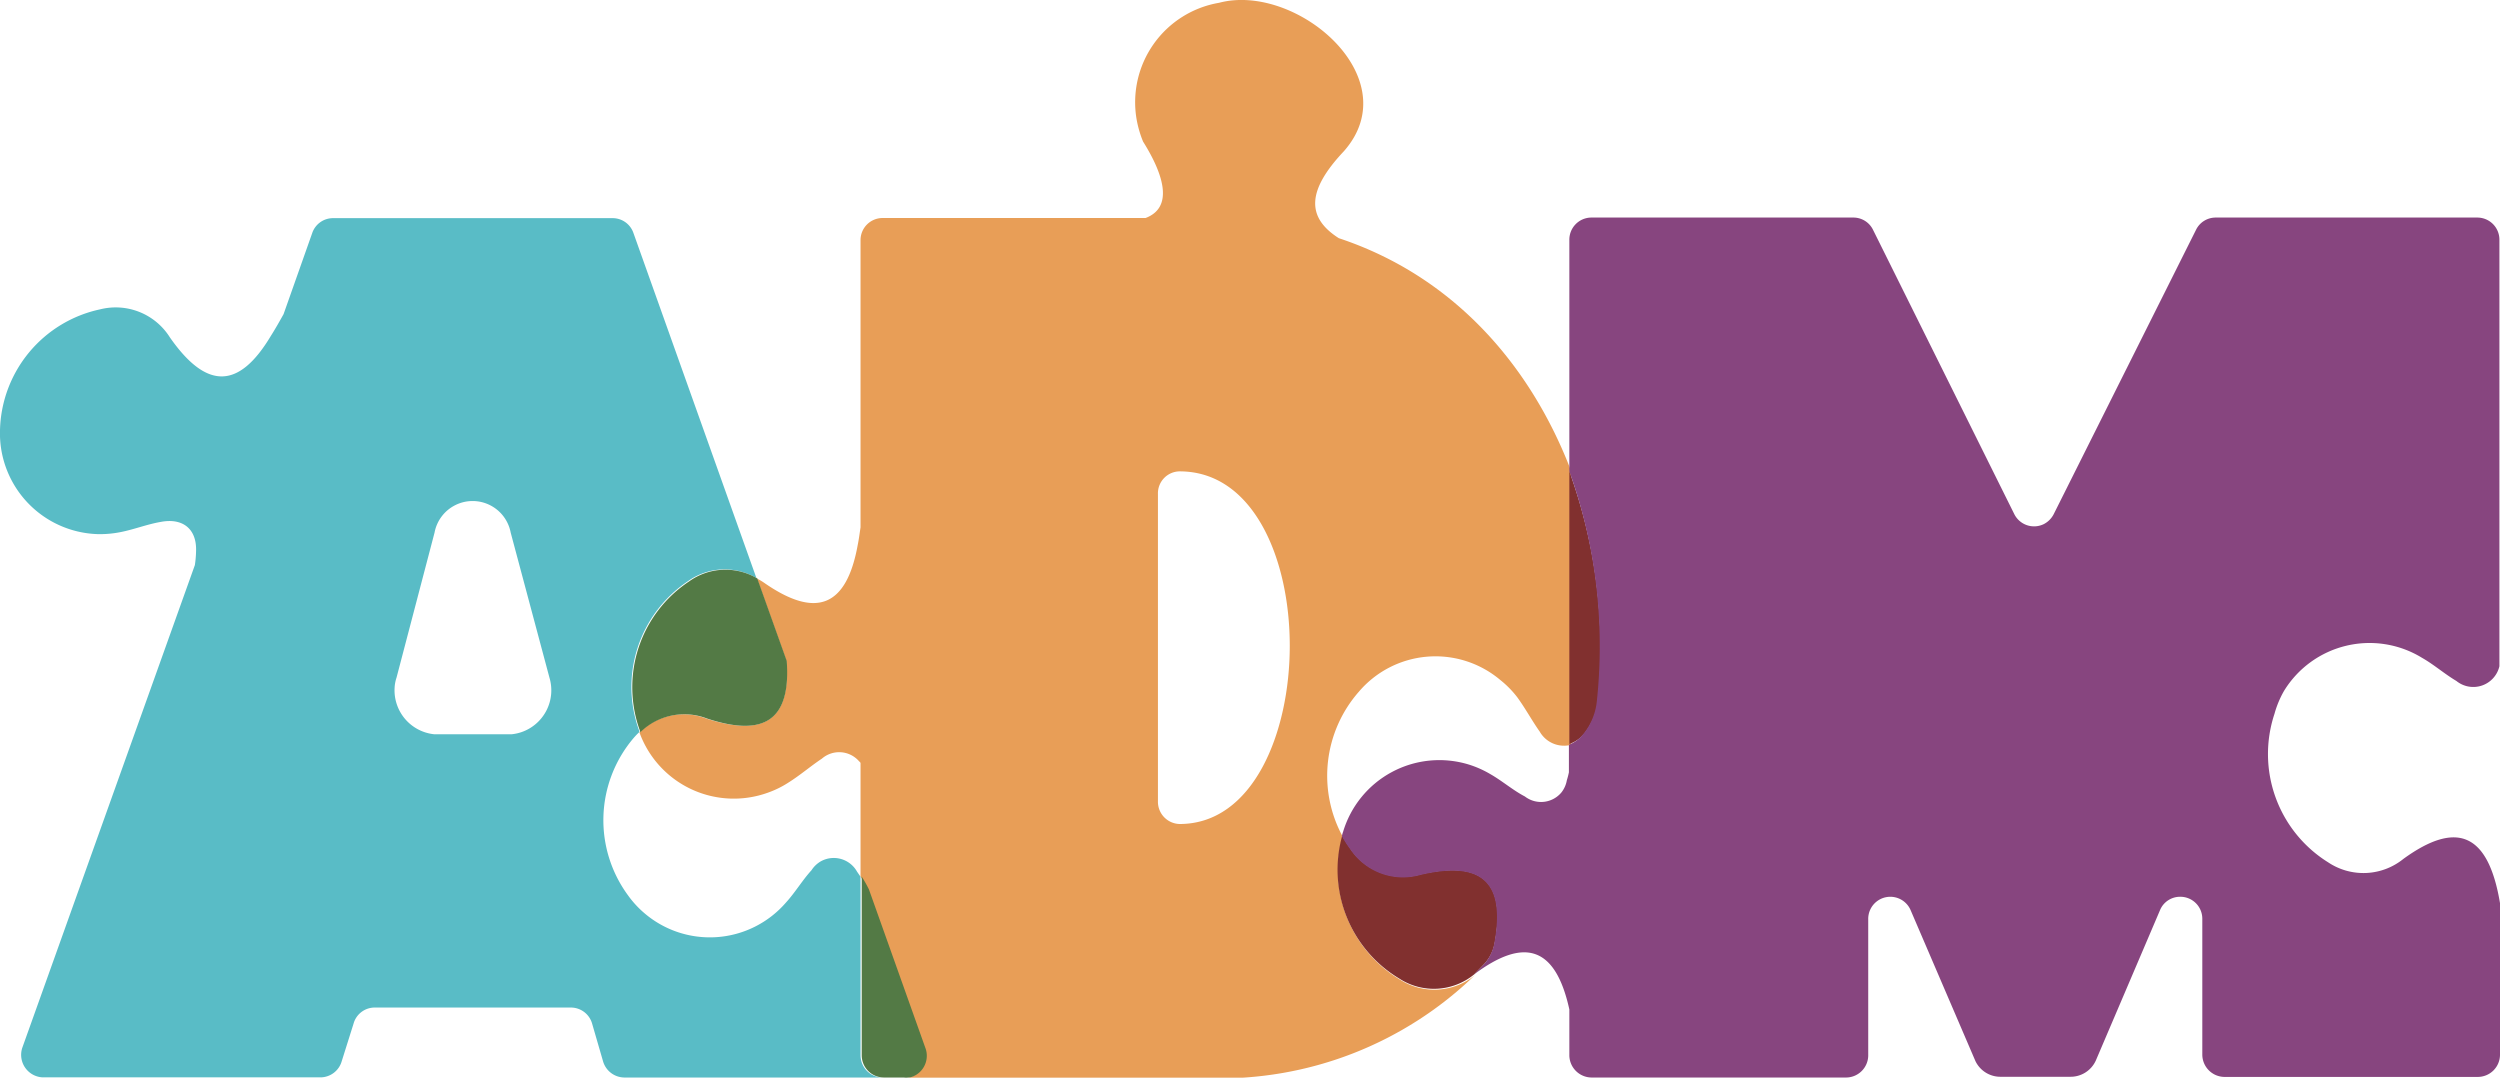 <svg xmlns="http://www.w3.org/2000/svg" viewBox="0 0 169.72 73.16"><defs><style>.cls-1{fill:#e89e57;}.cls-2{fill:#81302f;}.cls-3{fill:#87457f;}.cls-4{fill:#59bcc6;}.cls-5{fill:#537a45;}</style></defs><g id="Layer_2" data-name="Layer 2"><g id="Layer_1-2" data-name="Layer 1"><path class="cls-1" d="M90.89,16.17c-2.28-1.45-2.1-3.31.34-5.9C95.64,5.28,88-1.2,82.76.19a6.85,6.85,0,0,0-5.6,7.9,7.34,7.34,0,0,0,.44,1.52c1.51,2.41,2,4.5.17,5.19H59.92a1.5,1.5,0,0,0-1.5,1.5h0V35.8c-.06.4-.11.8-.19,1.19-.77,4.27-2.87,5-6.36,2.57a4.19,4.19,0,0,0-.49-.29l2,5.6c.32,4-1.49,5.19-5.43,3.91a4.27,4.27,0,0,0-4.54.94,6.81,6.81,0,0,0,8.7,4.1,6.59,6.59,0,0,0,1.41-.69c.8-.5,1.5-1.11,2.28-1.63a1.79,1.79,0,0,1,2.52.18.52.52,0,0,1,.1.11v7.72a7.37,7.37,0,0,1,.48.87l3.83,10.73a1.52,1.52,0,0,1-.91,2,2,2,0,0,1-.48.09H82.13a24.88,24.88,0,0,0,18-7,4.33,4.33,0,0,1-5.11.29,8.62,8.62,0,0,1-3.87-9.7,8.64,8.64,0,0,1,1.1-9.83,6.83,6.83,0,0,1,9.61-.79A6.71,6.71,0,0,1,103,47.33c.55.75,1,1.59,1.53,2.34a1.9,1.9,0,0,0,2.14.89V32C103.92,24.8,98.69,18.76,90.89,16.17ZM80.08,55.94a1.51,1.51,0,0,1-1.47-1.54V33.53A1.49,1.49,0,0,1,80.08,32c5,0,7.48,5.91,7.48,11.84S85.06,55.94,80.08,55.94Z"/><path class="cls-2" d="M108.47,47.61a4.2,4.2,0,0,1-.93,2.21h0a2.25,2.25,0,0,1-1,.69V32A35.27,35.27,0,0,1,108.47,47.61Z"/><path class="cls-2" d="M101.46,64.08h0a2.87,2.87,0,0,1-.73,1.4l-.64.66h0a4.31,4.31,0,0,1-5.1.29,8.61,8.61,0,0,1-3.87-9.7c.17.29.35.58.54.85a4.3,4.3,0,0,0,4.8,1.77C100.59,58.41,102.28,59.83,101.46,64.08Z"/><path class="cls-3" d="M154.41,48.46a8.66,8.66,0,0,0,3.64,10.08,4.31,4.31,0,0,0,5.11-.23c3.61-2.62,5.76-1.78,6.56,3v10.3a1.51,1.51,0,0,1-1.5,1.5H151a1.52,1.52,0,0,1-1.49-1.5V62.36A1.49,1.49,0,0,0,148,60.88a1.47,1.47,0,0,0-1.34.86L142.28,72a1.88,1.88,0,0,1-1.73,1.1h-4.72a1.88,1.88,0,0,1-1.72-1.06L129.7,61.77a1.5,1.5,0,0,0-2.87.63v9.28a1.51,1.51,0,0,1-1.54,1.47H108.08a1.52,1.52,0,0,1-1.54-1.49h0V68.53h0c-.94-4.29-3.06-4.93-6.48-2.37l.64-.65a2.91,2.91,0,0,0,.73-1.4h0c.81-4.26-.87-5.68-5-4.71a4.31,4.31,0,0,1-4.79-1.78,6.79,6.79,0,0,1-.54-.85,1.47,1.47,0,0,1,.08-.3,6.82,6.82,0,0,1,8.49-4.58,6.91,6.91,0,0,1,1.5.66c.81.46,1.54,1.1,2.35,1.52A1.8,1.8,0,0,0,106,53.8a1.84,1.84,0,0,0,.37-.83,5.36,5.36,0,0,0,.14-.54V50.56a2.23,2.23,0,0,0,.95-.7h0a4.18,4.18,0,0,0,.94-2.2A35.19,35.19,0,0,0,106.54,32V16.28A1.5,1.5,0,0,1,108,14.77h17.81a1.48,1.48,0,0,1,1.34.82l9.6,19.32a1.5,1.5,0,0,0,2,.67,1.55,1.55,0,0,0,.67-.67l9.67-19.32a1.48,1.48,0,0,1,1.34-.82h17.75a1.5,1.5,0,0,1,1.5,1.5h0V45.23a1.82,1.82,0,0,1-2.92,1c-.81-.48-1.52-1.11-2.33-1.57a6.81,6.81,0,0,0-9.37,2.24A6.71,6.71,0,0,0,154.41,48.46Z"/><path class="cls-4" d="M58.42,71.65V59.52l-.24-.35a1.81,1.81,0,0,0-2.45-.7,1.87,1.87,0,0,0-.64.61c-.63.69-1.1,1.5-1.74,2.2a6.83,6.83,0,0,1-9.63.69,6.7,6.7,0,0,1-1.08-1.18A8.61,8.61,0,0,1,43,50.12a5.33,5.33,0,0,1,.4-.42v-.07a8.64,8.64,0,0,1,3.31-10.18,4.27,4.27,0,0,1,4.64-.21L43,15.81a1.49,1.49,0,0,0-1.4-1h-19a1.49,1.49,0,0,0-1.4,1l-1.95,5.52c-.28.5-.56,1-.86,1.47-2.21,3.7-4.41,3.61-6.86.1A4.34,4.34,0,0,0,6.8,21,8.6,8.6,0,0,0,0,29.2a6.85,6.85,0,0,0,6.61,7.06,7.13,7.13,0,0,0,1.59-.14c.91-.18,1.79-.53,2.72-.69,1.47-.28,2.45.46,2.39,2a7.3,7.3,0,0,1-.08.93L1.51,71.14a1.53,1.53,0,0,0,1.39,2H21.77a1.51,1.51,0,0,0,1.43-1.1L24,69.5a1.49,1.49,0,0,1,1.44-1.1H38.76a1.5,1.5,0,0,1,1.44,1.1l.74,2.55a1.52,1.52,0,0,0,1.45,1.1H59.92A1.51,1.51,0,0,1,58.42,71.65ZM34.71,49.85H29.5a3,3,0,0,1-2.71-3.18,2.56,2.56,0,0,1,.13-.67l2.58-9.84a2.63,2.63,0,0,1,5.17,0L37.3,46a3,3,0,0,1-1.92,3.71A3.05,3.05,0,0,1,34.71,49.85Z"/><path class="cls-5" d="M61.34,73.15H60a1.51,1.51,0,0,1-1.5-1.51V59.51a9.25,9.25,0,0,1,.49.87l3.82,10.73a1.52,1.52,0,0,1-.91,2A1.48,1.48,0,0,1,61.34,73.15Z"/><path class="cls-5" d="M48,48.78a4.27,4.27,0,0,0-4.54.94v-.07a8.62,8.62,0,0,1,3.31-10.17,4.23,4.23,0,0,1,4.64-.21h0l2,5.6C53.7,48.89,51.89,50.06,48,48.78Z"/></g></g></svg>